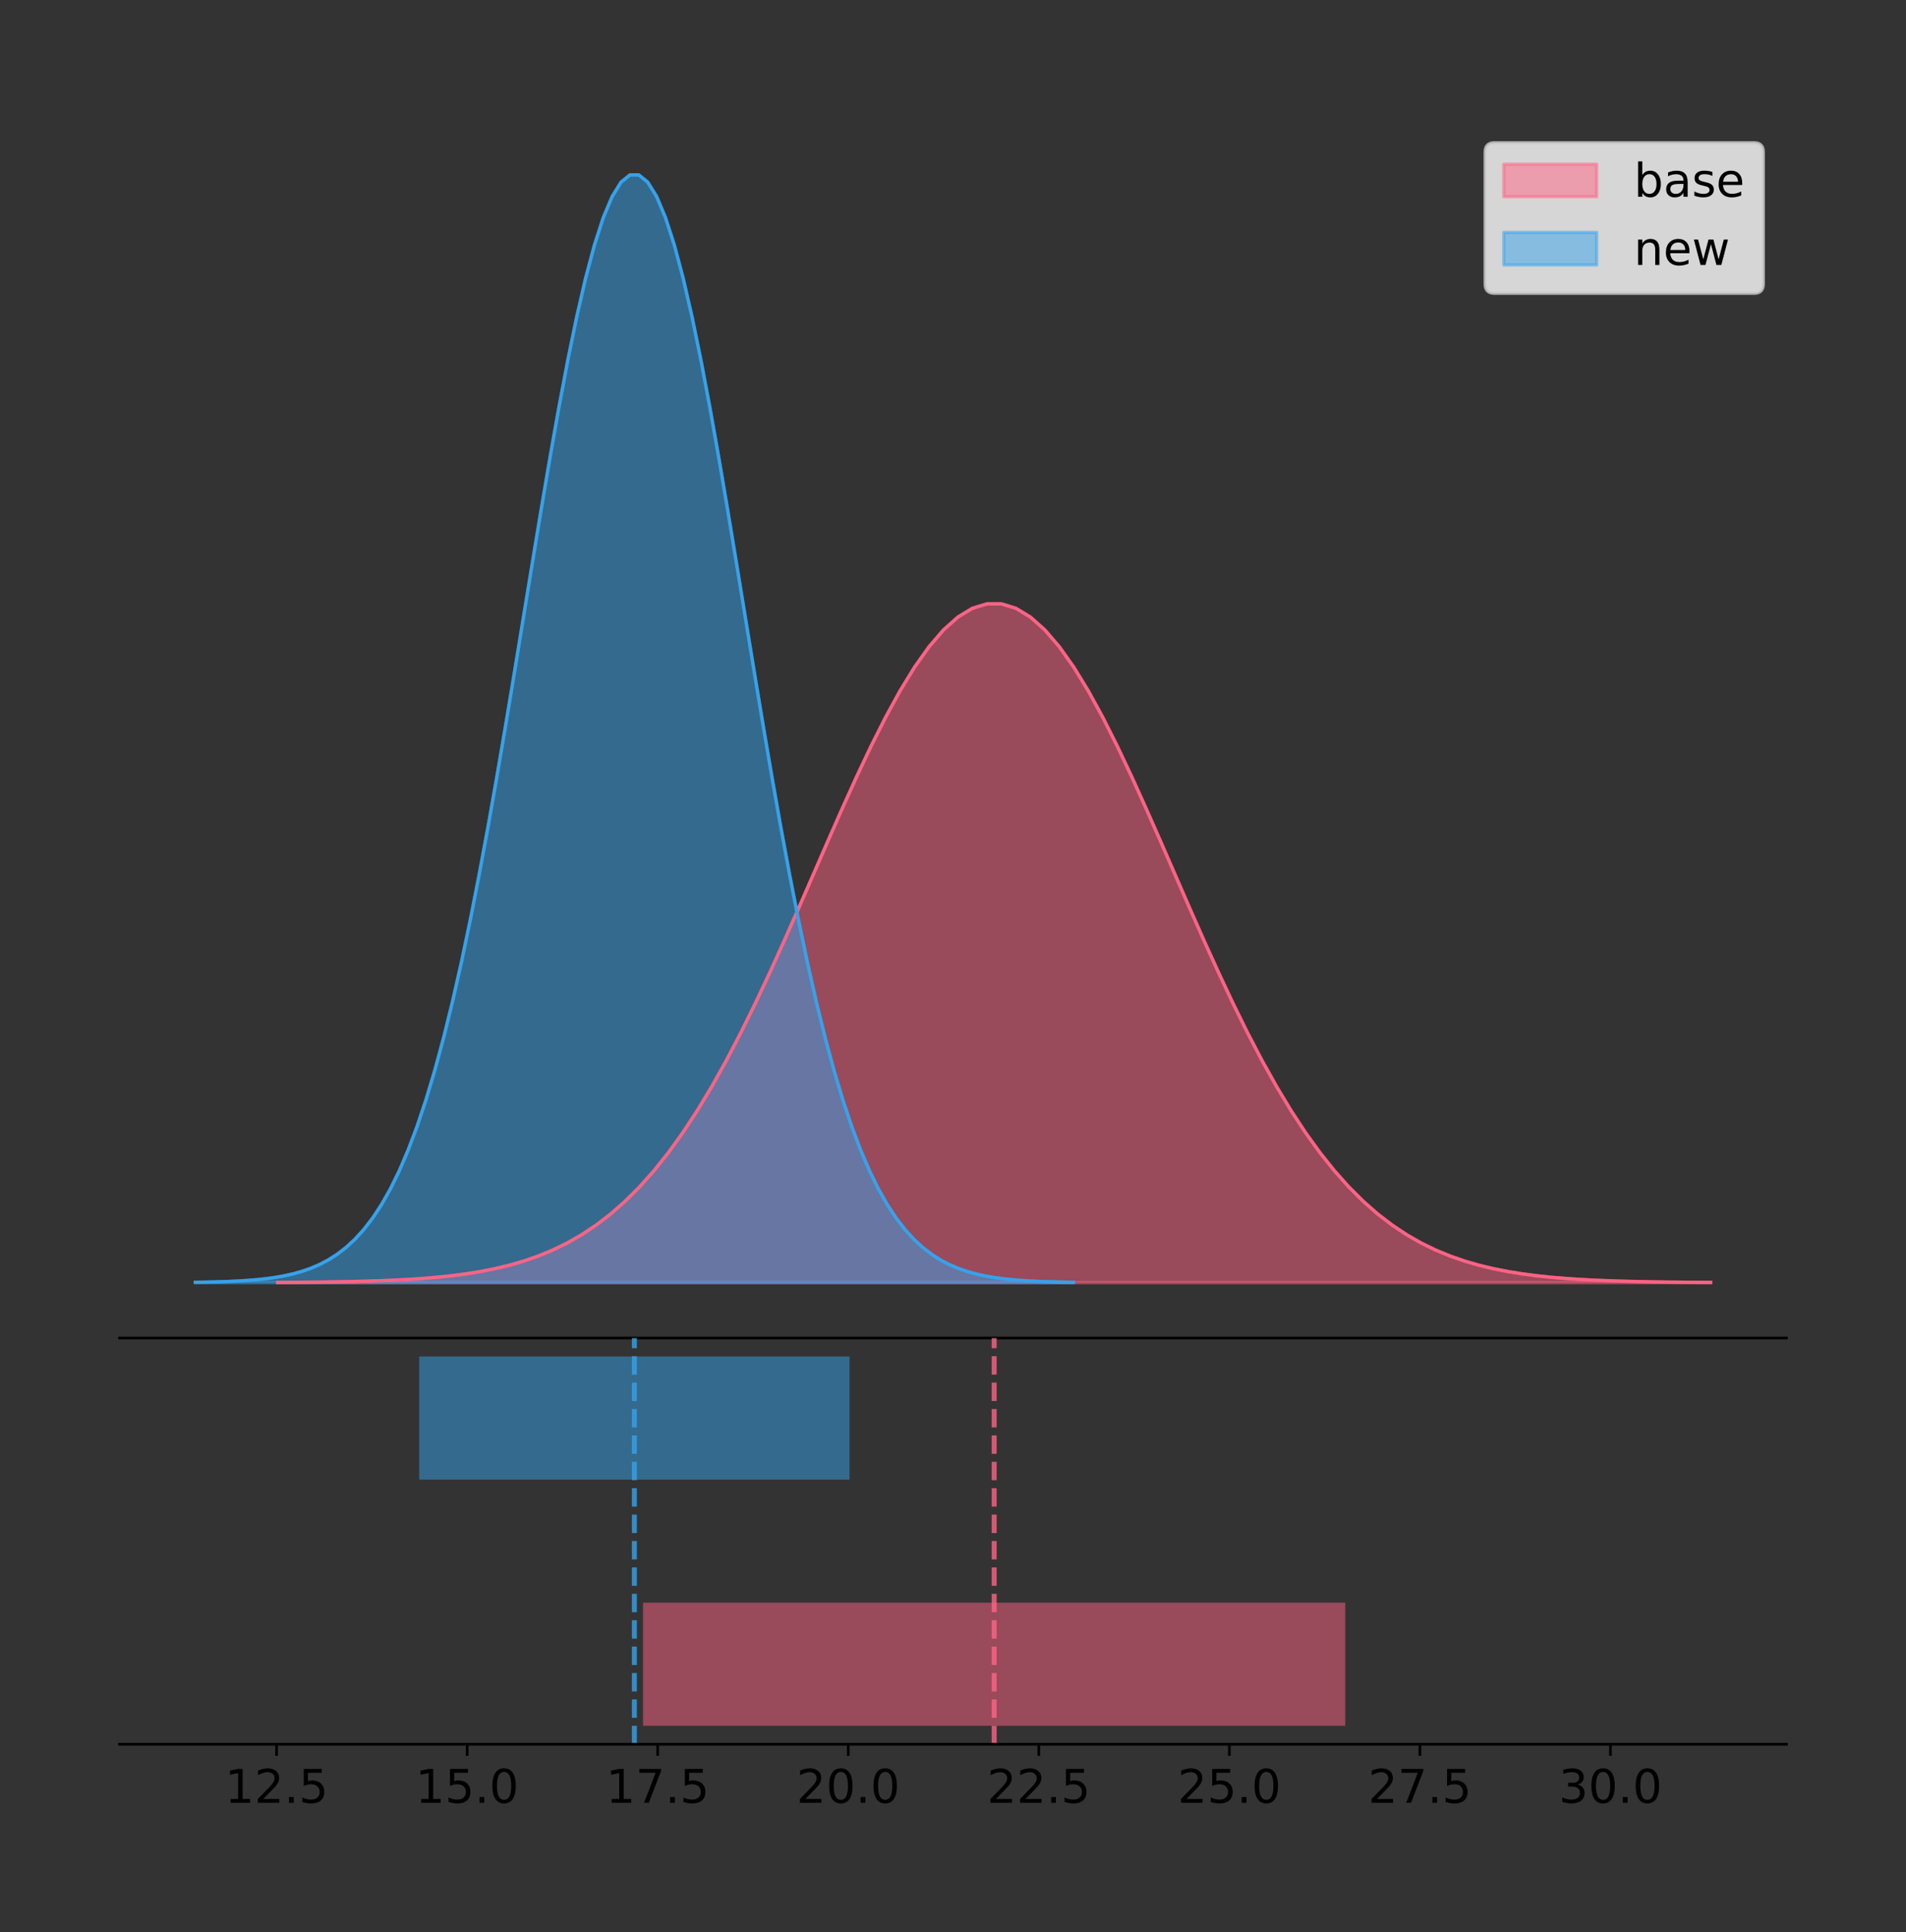 <?xml version="1.0" encoding="utf-8" standalone="no"?>
<!DOCTYPE svg PUBLIC "-//W3C//DTD SVG 1.1//EN"
  "http://www.w3.org/Graphics/SVG/1.1/DTD/svg11.dtd">
<!-- Created with matplotlib (https://matplotlib.org/) -->
<svg height="581.789pt" version="1.1" viewBox="0 0 574.2 581.789" width="574.2pt" xmlns="http://www.w3.org/2000/svg" xmlns:xlink="http://www.w3.org/1999/xlink">
 <rect x="0" y="0" width="574.2" height="581.789" fill="#333333" stroke="none"/>
 <defs>
  <style type="text/css">
*{stroke-linecap:butt;stroke-linejoin:round;}
  </style>
 </defs>
 <g id="figure_1">
  <g id="patch_1">
   <path d="M 0 581.789 
L 574.2 581.789 
L 574.2 0 
L 0 0 
z
" style="fill:none;"/>
  </g>
  <g id="axes_1">
   <g id="patch_2">
    <path d="M 36 402.93 
L 538.2 402.93 
L 538.2 36 
L 36 36 
z
" style="fill:none;"/>
   </g>
   <g id="PolyCollection_1">
    <defs>
     <path d="M 83.626 -195.538 
L 83.626 -195.607 
L 87.987 -195.633 
L 92.348 -195.667 
L 96.709 -195.714 
L 101.07 -195.775 
L 105.432 -195.856 
L 109.793 -195.962 
L 114.154 -196.1 
L 118.515 -196.277 
L 122.876 -196.504 
L 127.237 -196.793 
L 131.598 -197.156 
L 135.959 -197.612 
L 140.32 -198.179 
L 144.681 -198.879 
L 149.042 -199.737 
L 153.403 -200.781 
L 157.764 -202.041 
L 162.126 -203.553 
L 166.487 -205.351 
L 170.848 -207.475 
L 175.209 -209.963 
L 179.57 -212.857 
L 183.931 -216.196 
L 188.292 -220.019 
L 192.653 -224.36 
L 197.014 -229.25 
L 201.375 -234.714 
L 205.736 -240.766 
L 210.097 -247.413 
L 214.458 -254.65 
L 218.82 -262.459 
L 223.181 -270.806 
L 227.542 -279.642 
L 231.903 -288.905 
L 236.264 -298.513 
L 240.625 -308.371 
L 244.986 -318.367 
L 249.347 -328.379 
L 253.708 -338.272 
L 258.069 -347.904 
L 262.43 -357.126 
L 266.791 -365.792 
L 271.152 -373.755 
L 275.514 -380.876 
L 279.875 -387.027 
L 284.236 -392.095 
L 288.597 -395.983 
L 292.958 -398.618 
L 297.319 -399.949 
L 301.68 -399.949 
L 306.041 -398.618 
L 310.402 -395.983 
L 314.763 -392.095 
L 319.124 -387.027 
L 323.485 -380.876 
L 327.846 -373.755 
L 332.208 -365.792 
L 336.569 -357.126 
L 340.93 -347.904 
L 345.291 -338.272 
L 349.652 -328.379 
L 354.013 -318.367 
L 358.374 -308.371 
L 362.735 -298.513 
L 367.096 -288.905 
L 371.457 -279.642 
L 375.818 -270.806 
L 380.179 -262.459 
L 384.54 -254.65 
L 388.902 -247.413 
L 393.263 -240.766 
L 397.624 -234.714 
L 401.985 -229.25 
L 406.346 -224.36 
L 410.707 -220.019 
L 415.068 -216.196 
L 419.429 -212.857 
L 423.79 -209.963 
L 428.151 -207.475 
L 432.512 -205.351 
L 436.873 -203.553 
L 441.234 -202.041 
L 445.596 -200.781 
L 449.957 -199.737 
L 454.318 -198.879 
L 458.679 -198.179 
L 463.04 -197.612 
L 467.401 -197.156 
L 471.762 -196.793 
L 476.123 -196.504 
L 480.484 -196.277 
L 484.845 -196.1 
L 489.206 -195.962 
L 493.567 -195.856 
L 497.928 -195.775 
L 502.289 -195.714 
L 506.651 -195.667 
L 511.012 -195.633 
L 515.373 -195.607 
L 515.373 -195.538 
L 515.373 -195.538 
L 511.012 -195.538 
L 506.651 -195.538 
L 502.289 -195.538 
L 497.928 -195.538 
L 493.567 -195.538 
L 489.206 -195.538 
L 484.845 -195.538 
L 480.484 -195.538 
L 476.123 -195.538 
L 471.762 -195.538 
L 467.401 -195.538 
L 463.04 -195.538 
L 458.679 -195.538 
L 454.318 -195.538 
L 449.957 -195.538 
L 445.596 -195.538 
L 441.234 -195.538 
L 436.873 -195.538 
L 432.512 -195.538 
L 428.151 -195.538 
L 423.79 -195.538 
L 419.429 -195.538 
L 415.068 -195.538 
L 410.707 -195.538 
L 406.346 -195.538 
L 401.985 -195.538 
L 397.624 -195.538 
L 393.263 -195.538 
L 388.902 -195.538 
L 384.54 -195.538 
L 380.179 -195.538 
L 375.818 -195.538 
L 371.457 -195.538 
L 367.096 -195.538 
L 362.735 -195.538 
L 358.374 -195.538 
L 354.013 -195.538 
L 349.652 -195.538 
L 345.291 -195.538 
L 340.93 -195.538 
L 336.569 -195.538 
L 332.208 -195.538 
L 327.846 -195.538 
L 323.485 -195.538 
L 319.124 -195.538 
L 314.763 -195.538 
L 310.402 -195.538 
L 306.041 -195.538 
L 301.68 -195.538 
L 297.319 -195.538 
L 292.958 -195.538 
L 288.597 -195.538 
L 284.236 -195.538 
L 279.875 -195.538 
L 275.514 -195.538 
L 271.152 -195.538 
L 266.791 -195.538 
L 262.43 -195.538 
L 258.069 -195.538 
L 253.708 -195.538 
L 249.347 -195.538 
L 244.986 -195.538 
L 240.625 -195.538 
L 236.264 -195.538 
L 231.903 -195.538 
L 227.542 -195.538 
L 223.181 -195.538 
L 218.82 -195.538 
L 214.458 -195.538 
L 210.097 -195.538 
L 205.736 -195.538 
L 201.375 -195.538 
L 197.014 -195.538 
L 192.653 -195.538 
L 188.292 -195.538 
L 183.931 -195.538 
L 179.57 -195.538 
L 175.209 -195.538 
L 170.848 -195.538 
L 166.487 -195.538 
L 162.126 -195.538 
L 157.764 -195.538 
L 153.403 -195.538 
L 149.042 -195.538 
L 144.681 -195.538 
L 140.32 -195.538 
L 135.959 -195.538 
L 131.598 -195.538 
L 127.237 -195.538 
L 122.876 -195.538 
L 118.515 -195.538 
L 114.154 -195.538 
L 109.793 -195.538 
L 105.432 -195.538 
L 101.07 -195.538 
L 96.709 -195.538 
L 92.348 -195.538 
L 87.987 -195.538 
L 83.626 -195.538 
z
" id="m4b2a69e75e" style="stroke:#ff6384;stroke-opacity:0.5;"/>
    </defs>
    <g clip-path="url(#pf76cf8b65b)">
     <use style="fill:#ff6384;fill-opacity:0.5;stroke:#ff6384;stroke-opacity:0.5;" x="0" xlink:href="#m4b2a69e75e" y="581.789"/>
    </g>
   </g>
   <g id="PolyCollection_2">
    <defs>
     <path d="M 58.827 -195.538 
L 58.827 -195.65 
L 61.5 -195.692 
L 64.172 -195.749 
L 66.845 -195.825 
L 69.517 -195.925 
L 72.189 -196.058 
L 74.862 -196.23 
L 77.534 -196.455 
L 80.207 -196.744 
L 82.879 -197.115 
L 85.552 -197.585 
L 88.224 -198.179 
L 90.896 -198.923 
L 93.569 -199.848 
L 96.241 -200.99 
L 98.914 -202.39 
L 101.586 -204.093 
L 104.259 -206.151 
L 106.931 -208.617 
L 109.603 -211.552 
L 112.276 -215.017 
L 114.948 -219.078 
L 117.621 -223.801 
L 120.293 -229.25 
L 122.966 -235.488 
L 125.638 -242.572 
L 128.31 -250.552 
L 130.983 -259.468 
L 133.655 -269.344 
L 136.328 -280.192 
L 139 -292.002 
L 141.673 -304.744 
L 144.345 -318.365 
L 147.018 -332.786 
L 149.69 -347.901 
L 152.362 -363.58 
L 155.035 -379.667 
L 157.707 -395.98 
L 160.38 -412.318 
L 163.052 -428.462 
L 165.725 -444.18 
L 168.397 -459.23 
L 171.069 -473.372 
L 173.742 -486.366 
L 176.414 -497.987 
L 179.087 -508.025 
L 181.759 -516.294 
L 184.432 -522.64 
L 187.104 -526.94 
L 189.776 -529.111 
L 192.449 -529.111 
L 195.121 -526.94 
L 197.794 -522.64 
L 200.466 -516.294 
L 203.139 -508.025 
L 205.811 -497.987 
L 208.483 -486.366 
L 211.156 -473.372 
L 213.828 -459.23 
L 216.501 -444.18 
L 219.173 -428.462 
L 221.846 -412.318 
L 224.518 -395.98 
L 227.19 -379.667 
L 229.863 -363.58 
L 232.535 -347.901 
L 235.208 -332.786 
L 237.88 -318.365 
L 240.553 -304.744 
L 243.225 -292.002 
L 245.897 -280.192 
L 248.57 -269.344 
L 251.242 -259.468 
L 253.915 -250.552 
L 256.587 -242.572 
L 259.26 -235.488 
L 261.932 -229.25 
L 264.605 -223.801 
L 267.277 -219.078 
L 269.949 -215.017 
L 272.622 -211.552 
L 275.294 -208.617 
L 277.967 -206.151 
L 280.639 -204.093 
L 283.312 -202.39 
L 285.984 -200.99 
L 288.656 -199.848 
L 291.329 -198.923 
L 294.001 -198.179 
L 296.674 -197.585 
L 299.346 -197.115 
L 302.019 -196.744 
L 304.691 -196.455 
L 307.363 -196.23 
L 310.036 -196.058 
L 312.708 -195.925 
L 315.381 -195.825 
L 318.053 -195.749 
L 320.726 -195.692 
L 323.398 -195.65 
L 323.398 -195.538 
L 323.398 -195.538 
L 320.726 -195.538 
L 318.053 -195.538 
L 315.381 -195.538 
L 312.708 -195.538 
L 310.036 -195.538 
L 307.363 -195.538 
L 304.691 -195.538 
L 302.019 -195.538 
L 299.346 -195.538 
L 296.674 -195.538 
L 294.001 -195.538 
L 291.329 -195.538 
L 288.656 -195.538 
L 285.984 -195.538 
L 283.312 -195.538 
L 280.639 -195.538 
L 277.967 -195.538 
L 275.294 -195.538 
L 272.622 -195.538 
L 269.949 -195.538 
L 267.277 -195.538 
L 264.605 -195.538 
L 261.932 -195.538 
L 259.26 -195.538 
L 256.587 -195.538 
L 253.915 -195.538 
L 251.242 -195.538 
L 248.57 -195.538 
L 245.897 -195.538 
L 243.225 -195.538 
L 240.553 -195.538 
L 237.88 -195.538 
L 235.208 -195.538 
L 232.535 -195.538 
L 229.863 -195.538 
L 227.19 -195.538 
L 224.518 -195.538 
L 221.846 -195.538 
L 219.173 -195.538 
L 216.501 -195.538 
L 213.828 -195.538 
L 211.156 -195.538 
L 208.483 -195.538 
L 205.811 -195.538 
L 203.139 -195.538 
L 200.466 -195.538 
L 197.794 -195.538 
L 195.121 -195.538 
L 192.449 -195.538 
L 189.776 -195.538 
L 187.104 -195.538 
L 184.432 -195.538 
L 181.759 -195.538 
L 179.087 -195.538 
L 176.414 -195.538 
L 173.742 -195.538 
L 171.069 -195.538 
L 168.397 -195.538 
L 165.725 -195.538 
L 163.052 -195.538 
L 160.38 -195.538 
L 157.707 -195.538 
L 155.035 -195.538 
L 152.362 -195.538 
L 149.69 -195.538 
L 147.018 -195.538 
L 144.345 -195.538 
L 141.673 -195.538 
L 139 -195.538 
L 136.328 -195.538 
L 133.655 -195.538 
L 130.983 -195.538 
L 128.31 -195.538 
L 125.638 -195.538 
L 122.966 -195.538 
L 120.293 -195.538 
L 117.621 -195.538 
L 114.948 -195.538 
L 112.276 -195.538 
L 109.603 -195.538 
L 106.931 -195.538 
L 104.259 -195.538 
L 101.586 -195.538 
L 98.914 -195.538 
L 96.241 -195.538 
L 93.569 -195.538 
L 90.896 -195.538 
L 88.224 -195.538 
L 85.552 -195.538 
L 82.879 -195.538 
L 80.207 -195.538 
L 77.534 -195.538 
L 74.862 -195.538 
L 72.189 -195.538 
L 69.517 -195.538 
L 66.845 -195.538 
L 64.172 -195.538 
L 61.5 -195.538 
L 58.827 -195.538 
z
" id="mecfe6cbe8d" style="stroke:#36a2eb;stroke-opacity:0.5;"/>
    </defs>
    <g clip-path="url(#pf76cf8b65b)">
     <use style="fill:#36a2eb;fill-opacity:0.5;stroke:#36a2eb;stroke-opacity:0.5;" x="0" xlink:href="#mecfe6cbe8d" y="581.789"/>
    </g>
   </g>
   <g id="line2d_1">
    <path clip-path="url(#pf76cf8b65b)" d="M 83.626 386.183 
L 87.987 386.157 
L 92.348 386.122 
L 96.709 386.076 
L 101.07 386.014 
L 105.432 385.933 
L 109.793 385.827 
L 114.154 385.689 
L 118.515 385.512 
L 122.876 385.285 
L 127.237 384.997 
L 131.598 384.633 
L 135.959 384.177 
L 140.32 383.61 
L 144.681 382.91 
L 149.042 382.053 
L 153.403 381.009 
L 157.764 379.748 
L 162.126 378.237 
L 166.487 376.438 
L 170.848 374.315 
L 175.209 371.826 
L 179.57 368.932 
L 183.931 365.593 
L 188.292 361.77 
L 192.653 357.429 
L 197.014 352.539 
L 201.375 347.076 
L 205.736 341.024 
L 210.097 334.376 
L 214.458 327.139 
L 218.82 319.331 
L 223.181 310.984 
L 227.542 302.147 
L 231.903 292.884 
L 236.264 283.276 
L 240.625 273.419 
L 244.986 263.422 
L 249.347 253.41 
L 253.708 243.517 
L 258.069 233.886 
L 262.43 224.663 
L 266.791 215.997 
L 271.152 208.034 
L 275.514 200.913 
L 279.875 194.762 
L 284.236 189.695 
L 288.597 185.806 
L 292.958 183.171 
L 297.319 181.841 
L 301.68 181.841 
L 306.041 183.171 
L 310.402 185.806 
L 314.763 189.695 
L 319.124 194.762 
L 323.485 200.913 
L 327.846 208.034 
L 332.208 215.997 
L 336.569 224.663 
L 340.93 233.886 
L 345.291 243.517 
L 349.652 253.41 
L 354.013 263.422 
L 358.374 273.419 
L 362.735 283.276 
L 367.096 292.884 
L 371.457 302.147 
L 375.818 310.984 
L 380.179 319.331 
L 384.54 327.139 
L 388.902 334.376 
L 393.263 341.024 
L 397.624 347.076 
L 401.985 352.539 
L 406.346 357.429 
L 410.707 361.77 
L 415.068 365.593 
L 419.429 368.932 
L 423.79 371.826 
L 428.151 374.315 
L 432.512 376.438 
L 436.873 378.237 
L 441.234 379.748 
L 445.596 381.009 
L 449.957 382.053 
L 454.318 382.91 
L 458.679 383.61 
L 463.04 384.177 
L 467.401 384.633 
L 471.762 384.997 
L 476.123 385.285 
L 480.484 385.512 
L 484.845 385.689 
L 489.206 385.827 
L 493.567 385.933 
L 497.928 386.014 
L 502.289 386.076 
L 506.651 386.122 
L 511.012 386.157 
L 515.373 386.183 
" style="fill:none;stroke:#ff6384;stroke-linecap:square;"/>
   </g>
   <g id="line2d_2">
    <path clip-path="url(#pf76cf8b65b)" d="M 58.827 386.139 
L 61.5 386.097 
L 64.172 386.04 
L 66.845 385.965 
L 69.517 385.864 
L 72.189 385.732 
L 74.862 385.559 
L 77.534 385.334 
L 80.207 385.045 
L 82.879 384.675 
L 85.552 384.204 
L 88.224 383.61 
L 90.896 382.867 
L 93.569 381.941 
L 96.241 380.799 
L 98.914 379.399 
L 101.586 377.696 
L 104.259 375.639 
L 106.931 373.172 
L 109.603 370.238 
L 112.276 366.772 
L 114.948 362.711 
L 117.621 357.989 
L 120.293 352.539 
L 122.966 346.301 
L 125.638 339.217 
L 128.31 331.237 
L 130.983 322.322 
L 133.655 312.445 
L 136.328 301.597 
L 139 289.787 
L 141.673 277.045 
L 144.345 263.424 
L 147.018 249.004 
L 149.69 233.888 
L 152.362 218.209 
L 155.035 202.123 
L 157.707 185.809 
L 160.38 169.471 
L 163.052 153.327 
L 165.725 137.61 
L 168.397 122.559 
L 171.069 108.418 
L 173.742 95.423 
L 176.414 83.803 
L 179.087 73.765 
L 181.759 65.495 
L 184.432 59.15 
L 187.104 54.85 
L 189.776 52.679 
L 192.449 52.679 
L 195.121 54.85 
L 197.794 59.15 
L 200.466 65.495 
L 203.139 73.765 
L 205.811 83.803 
L 208.483 95.423 
L 211.156 108.418 
L 213.828 122.559 
L 216.501 137.61 
L 219.173 153.327 
L 221.846 169.471 
L 224.518 185.809 
L 227.19 202.123 
L 229.863 218.209 
L 232.535 233.888 
L 235.208 249.004 
L 237.88 263.424 
L 240.553 277.045 
L 243.225 289.787 
L 245.897 301.597 
L 248.57 312.445 
L 251.242 322.322 
L 253.915 331.237 
L 256.587 339.217 
L 259.26 346.301 
L 261.932 352.539 
L 264.605 357.989 
L 267.277 362.711 
L 269.949 366.772 
L 272.622 370.238 
L 275.294 373.172 
L 277.967 375.639 
L 280.639 377.696 
L 283.312 379.399 
L 285.984 380.799 
L 288.656 381.941 
L 291.329 382.867 
L 294.001 383.61 
L 296.674 384.204 
L 299.346 384.675 
L 302.019 385.045 
L 304.691 385.334 
L 307.363 385.559 
L 310.036 385.732 
L 312.708 385.864 
L 315.381 385.965 
L 318.053 386.04 
L 320.726 386.097 
L 323.398 386.139 
" style="fill:none;stroke:#36a2eb;stroke-linecap:square;"/>
   </g>
   <g id="patch_3">
    <path d="M 36 402.93 
L 538.2 402.93 
" style="fill:none;stroke:#000000;stroke-linecap:square;stroke-linejoin:miter;stroke-width:0.8;"/>
   </g>
   <g id="legend_1">
    <g id="patch_4">
     <path d="M 450.225 88.299 
L 528.4 88.299 
Q 531.2 88.299 531.2 85.499 
L 531.2 45.8 
Q 531.2 43 528.4 43 
L 450.225 43 
Q 447.425 43 447.425 45.8 
L 447.425 85.499 
Q 447.425 88.299 450.225 88.299 
z
" style="fill:#ffffff;opacity:0.8;stroke:#cccccc;stroke-linejoin:miter;"/>
    </g>
    <g id="patch_5">
     <path d="M 453.025 59.238 
L 481.025 59.238 
L 481.025 49.438 
L 453.025 49.438 
z
" style="fill:#ff6384;opacity:0.5;stroke:#ff6384;stroke-linejoin:miter;"/>
    </g>
    <g id="text_1">
     <!-- base -->
     <defs>
      <path d="M 48.688 27.297 
Q 48.688 37.203 44.609 42.844 
Q 40.531 48.484 33.406 48.484 
Q 26.266 48.484 22.188 42.844 
Q 18.109 37.203 18.109 27.297 
Q 18.109 17.391 22.188 11.75 
Q 26.266 6.109 33.406 6.109 
Q 40.531 6.109 44.609 11.75 
Q 48.688 17.391 48.688 27.297 
z
M 18.109 46.391 
Q 20.953 51.266 25.266 53.625 
Q 29.594 56 35.594 56 
Q 45.562 56 51.781 48.094 
Q 58.016 40.188 58.016 27.297 
Q 58.016 14.406 51.781 6.484 
Q 45.562 -1.422 35.594 -1.422 
Q 29.594 -1.422 25.266 0.953 
Q 20.953 3.328 18.109 8.203 
L 18.109 0 
L 9.078 0 
L 9.078 75.984 
L 18.109 75.984 
z
" id="DejaVuSans-98"/>
      <path d="M 34.281 27.484 
Q 23.391 27.484 19.188 25 
Q 14.984 22.516 14.984 16.5 
Q 14.984 11.719 18.141 8.906 
Q 21.297 6.109 26.703 6.109 
Q 34.188 6.109 38.703 11.406 
Q 43.219 16.703 43.219 25.484 
L 43.219 27.484 
z
M 52.203 31.203 
L 52.203 0 
L 43.219 0 
L 43.219 8.297 
Q 40.141 3.328 35.547 0.953 
Q 30.953 -1.422 24.312 -1.422 
Q 15.922 -1.422 10.953 3.297 
Q 6 8.016 6 15.922 
Q 6 25.141 12.172 29.828 
Q 18.359 34.516 30.609 34.516 
L 43.219 34.516 
L 43.219 35.406 
Q 43.219 41.609 39.141 45 
Q 35.062 48.391 27.688 48.391 
Q 23 48.391 18.547 47.266 
Q 14.109 46.141 10.016 43.891 
L 10.016 52.203 
Q 14.938 54.109 19.578 55.047 
Q 24.219 56 28.609 56 
Q 40.484 56 46.344 49.844 
Q 52.203 43.703 52.203 31.203 
z
" id="DejaVuSans-97"/>
      <path d="M 44.281 53.078 
L 44.281 44.578 
Q 40.484 46.531 36.375 47.5 
Q 32.281 48.484 27.875 48.484 
Q 21.188 48.484 17.844 46.438 
Q 14.5 44.391 14.5 40.281 
Q 14.5 37.156 16.891 35.375 
Q 19.281 33.594 26.516 31.984 
L 29.594 31.297 
Q 39.156 29.25 43.188 25.516 
Q 47.219 21.781 47.219 15.094 
Q 47.219 7.469 41.188 3.016 
Q 35.156 -1.422 24.609 -1.422 
Q 20.219 -1.422 15.453 -0.562 
Q 10.688 0.297 5.422 2 
L 5.422 11.281 
Q 10.406 8.688 15.234 7.391 
Q 20.062 6.109 24.812 6.109 
Q 31.156 6.109 34.562 8.281 
Q 37.984 10.453 37.984 14.406 
Q 37.984 18.062 35.516 20.016 
Q 33.062 21.969 24.703 23.781 
L 21.578 24.516 
Q 13.234 26.266 9.516 29.906 
Q 5.812 33.547 5.812 39.891 
Q 5.812 47.609 11.281 51.797 
Q 16.75 56 26.812 56 
Q 31.781 56 36.172 55.266 
Q 40.578 54.547 44.281 53.078 
z
" id="DejaVuSans-115"/>
      <path d="M 56.203 29.594 
L 56.203 25.203 
L 14.891 25.203 
Q 15.484 15.922 20.484 11.062 
Q 25.484 6.203 34.422 6.203 
Q 39.594 6.203 44.453 7.469 
Q 49.312 8.734 54.109 11.281 
L 54.109 2.781 
Q 49.266 0.734 44.188 -0.344 
Q 39.109 -1.422 33.891 -1.422 
Q 20.797 -1.422 13.156 6.188 
Q 5.516 13.812 5.516 26.812 
Q 5.516 40.234 12.766 48.109 
Q 20.016 56 32.328 56 
Q 43.359 56 49.781 48.891 
Q 56.203 41.797 56.203 29.594 
z
M 47.219 32.234 
Q 47.125 39.594 43.094 43.984 
Q 39.062 48.391 32.422 48.391 
Q 24.906 48.391 20.391 44.141 
Q 15.875 39.891 15.188 32.172 
z
" id="DejaVuSans-101"/>
     </defs>
     <g transform="translate(492.225 59.238)scale(0.14 -0.14)">
      <use xlink:href="#DejaVuSans-98"/>
      <use x="63.477" xlink:href="#DejaVuSans-97"/>
      <use x="124.756" xlink:href="#DejaVuSans-115"/>
      <use x="176.855" xlink:href="#DejaVuSans-101"/>
     </g>
    </g>
    <g id="patch_6">
     <path d="M 453.025 79.787 
L 481.025 79.787 
L 481.025 69.987 
L 453.025 69.987 
z
" style="fill:#36a2eb;opacity:0.5;stroke:#36a2eb;stroke-linejoin:miter;"/>
    </g>
    <g id="text_2">
     <!-- new -->
     <defs>
      <path d="M 54.891 33.016 
L 54.891 0 
L 45.906 0 
L 45.906 32.719 
Q 45.906 40.484 42.875 44.328 
Q 39.844 48.188 33.797 48.188 
Q 26.516 48.188 22.312 43.547 
Q 18.109 38.922 18.109 30.906 
L 18.109 0 
L 9.078 0 
L 9.078 54.688 
L 18.109 54.688 
L 18.109 46.188 
Q 21.344 51.125 25.703 53.562 
Q 30.078 56 35.797 56 
Q 45.219 56 50.047 50.172 
Q 54.891 44.344 54.891 33.016 
z
" id="DejaVuSans-110"/>
      <path d="M 4.203 54.688 
L 13.188 54.688 
L 24.422 12.016 
L 35.594 54.688 
L 46.188 54.688 
L 57.422 12.016 
L 68.609 54.688 
L 77.594 54.688 
L 63.281 0 
L 52.688 0 
L 40.922 44.828 
L 29.109 0 
L 18.5 0 
z
" id="DejaVuSans-119"/>
     </defs>
     <g transform="translate(492.225 79.787)scale(0.14 -0.14)">
      <use xlink:href="#DejaVuSans-110"/>
      <use x="63.379" xlink:href="#DejaVuSans-101"/>
      <use x="124.902" xlink:href="#DejaVuSans-119"/>
     </g>
    </g>
   </g>
  </g>
  <g id="axes_2">
   <g id="patch_7">
    <path d="M 36 525.24 
L 538.2 525.24 
L 538.2 402.93 
L 36 402.93 
z
" style="fill:none;"/>
   </g>
   <g id="patch_8">
    <path clip-path="url(#p4213975613)" d="M 193.722 519.68 
L 405.277 519.68 
L 405.277 482.617 
L 193.722 482.617 
z
" style="fill:#ff6384;opacity:0.5;"/>
   </g>
   <g id="patch_9">
    <path clip-path="url(#p4213975613)" d="M 126.293 445.553 
L 255.932 445.553 
L 255.932 408.49 
L 126.293 408.49 
z
" style="fill:#36a2eb;opacity:0.5;"/>
   </g>
   <g id="matplotlib.axis_1">
    <g id="xtick_1">
     <g id="line2d_3">
      <defs>
       <path d="M 0 0 
L 0 3.5 
" id="ma6c14aabb6" style="stroke:#000000;stroke-width:0.8;"/>
      </defs>
      <g>
       <use style="stroke:#000000;stroke-width:0.8;" x="83.323" xlink:href="#ma6c14aabb6" y="525.24"/>
      </g>
     </g>
     <g id="text_3">
      <!-- 12.5 -->
      <defs>
       <path d="M 12.406 8.297 
L 28.516 8.297 
L 28.516 63.922 
L 10.984 60.406 
L 10.984 69.391 
L 28.422 72.906 
L 38.281 72.906 
L 38.281 8.297 
L 54.391 8.297 
L 54.391 0 
L 12.406 0 
z
" id="DejaVuSans-49"/>
       <path d="M 19.188 8.297 
L 53.609 8.297 
L 53.609 0 
L 7.328 0 
L 7.328 8.297 
Q 12.938 14.109 22.625 23.891 
Q 32.328 33.688 34.812 36.531 
Q 39.547 41.844 41.422 45.531 
Q 43.312 49.219 43.312 52.781 
Q 43.312 58.594 39.234 62.25 
Q 35.156 65.922 28.609 65.922 
Q 23.969 65.922 18.812 64.312 
Q 13.672 62.703 7.812 59.422 
L 7.812 69.391 
Q 13.766 71.781 18.938 73 
Q 24.125 74.219 28.422 74.219 
Q 39.75 74.219 46.484 68.547 
Q 53.219 62.891 53.219 53.422 
Q 53.219 48.922 51.531 44.891 
Q 49.859 40.875 45.406 35.406 
Q 44.188 33.984 37.641 27.219 
Q 31.109 20.453 19.188 8.297 
z
" id="DejaVuSans-50"/>
       <path d="M 10.688 12.406 
L 21 12.406 
L 21 0 
L 10.688 0 
z
" id="DejaVuSans-46"/>
       <path d="M 10.797 72.906 
L 49.516 72.906 
L 49.516 64.594 
L 19.828 64.594 
L 19.828 46.734 
Q 21.969 47.469 24.109 47.828 
Q 26.266 48.188 28.422 48.188 
Q 40.625 48.188 47.75 41.5 
Q 54.891 34.812 54.891 23.391 
Q 54.891 11.625 47.562 5.094 
Q 40.234 -1.422 26.906 -1.422 
Q 22.312 -1.422 17.547 -0.641 
Q 12.797 0.141 7.719 1.703 
L 7.719 11.625 
Q 12.109 9.234 16.797 8.062 
Q 21.484 6.891 26.703 6.891 
Q 35.156 6.891 40.078 11.328 
Q 45.016 15.766 45.016 23.391 
Q 45.016 31 40.078 35.438 
Q 35.156 39.891 26.703 39.891 
Q 22.75 39.891 18.812 39.016 
Q 14.891 38.141 10.797 36.281 
z
" id="DejaVuSans-53"/>
      </defs>
      <g transform="translate(67.737 542.878)scale(0.14 -0.14)">
       <use xlink:href="#DejaVuSans-49"/>
       <use x="63.623" xlink:href="#DejaVuSans-50"/>
       <use x="127.246" xlink:href="#DejaVuSans-46"/>
       <use x="159.033" xlink:href="#DejaVuSans-53"/>
      </g>
     </g>
    </g>
    <g id="xtick_2">
     <g id="line2d_4">
      <g>
       <use style="stroke:#000000;stroke-width:0.8;" x="140.729" xlink:href="#ma6c14aabb6" y="525.24"/>
      </g>
     </g>
     <g id="text_4">
      <!-- 15.0 -->
      <defs>
       <path d="M 31.781 66.406 
Q 24.172 66.406 20.328 58.906 
Q 16.5 51.422 16.5 36.375 
Q 16.5 21.391 20.328 13.891 
Q 24.172 6.391 31.781 6.391 
Q 39.453 6.391 43.281 13.891 
Q 47.125 21.391 47.125 36.375 
Q 47.125 51.422 43.281 58.906 
Q 39.453 66.406 31.781 66.406 
z
M 31.781 74.219 
Q 44.047 74.219 50.516 64.516 
Q 56.984 54.828 56.984 36.375 
Q 56.984 17.969 50.516 8.266 
Q 44.047 -1.422 31.781 -1.422 
Q 19.531 -1.422 13.062 8.266 
Q 6.594 17.969 6.594 36.375 
Q 6.594 54.828 13.062 64.516 
Q 19.531 74.219 31.781 74.219 
z
" id="DejaVuSans-48"/>
      </defs>
      <g transform="translate(125.143 542.878)scale(0.14 -0.14)">
       <use xlink:href="#DejaVuSans-49"/>
       <use x="63.623" xlink:href="#DejaVuSans-53"/>
       <use x="127.246" xlink:href="#DejaVuSans-46"/>
       <use x="159.033" xlink:href="#DejaVuSans-48"/>
      </g>
     </g>
    </g>
    <g id="xtick_3">
     <g id="line2d_5">
      <g>
       <use style="stroke:#000000;stroke-width:0.8;" x="198.135" xlink:href="#ma6c14aabb6" y="525.24"/>
      </g>
     </g>
     <g id="text_5">
      <!-- 17.5 -->
      <defs>
       <path d="M 8.203 72.906 
L 55.078 72.906 
L 55.078 68.703 
L 28.609 0 
L 18.312 0 
L 43.219 64.594 
L 8.203 64.594 
z
" id="DejaVuSans-55"/>
      </defs>
      <g transform="translate(182.549 542.878)scale(0.14 -0.14)">
       <use xlink:href="#DejaVuSans-49"/>
       <use x="63.623" xlink:href="#DejaVuSans-55"/>
       <use x="127.246" xlink:href="#DejaVuSans-46"/>
       <use x="159.033" xlink:href="#DejaVuSans-53"/>
      </g>
     </g>
    </g>
    <g id="xtick_4">
     <g id="line2d_6">
      <g>
       <use style="stroke:#000000;stroke-width:0.8;" x="255.54" xlink:href="#ma6c14aabb6" y="525.24"/>
      </g>
     </g>
     <g id="text_6">
      <!-- 20.0 -->
      <g transform="translate(239.954 542.878)scale(0.14 -0.14)">
       <use xlink:href="#DejaVuSans-50"/>
       <use x="63.623" xlink:href="#DejaVuSans-48"/>
       <use x="127.246" xlink:href="#DejaVuSans-46"/>
       <use x="159.033" xlink:href="#DejaVuSans-48"/>
      </g>
     </g>
    </g>
    <g id="xtick_5">
     <g id="line2d_7">
      <g>
       <use style="stroke:#000000;stroke-width:0.8;" x="312.946" xlink:href="#ma6c14aabb6" y="525.24"/>
      </g>
     </g>
     <g id="text_7">
      <!-- 22.5 -->
      <g transform="translate(297.36 542.878)scale(0.14 -0.14)">
       <use xlink:href="#DejaVuSans-50"/>
       <use x="63.623" xlink:href="#DejaVuSans-50"/>
       <use x="127.246" xlink:href="#DejaVuSans-46"/>
       <use x="159.033" xlink:href="#DejaVuSans-53"/>
      </g>
     </g>
    </g>
    <g id="xtick_6">
     <g id="line2d_8">
      <g>
       <use style="stroke:#000000;stroke-width:0.8;" x="370.352" xlink:href="#ma6c14aabb6" y="525.24"/>
      </g>
     </g>
     <g id="text_8">
      <!-- 25.0 -->
      <g transform="translate(354.766 542.878)scale(0.14 -0.14)">
       <use xlink:href="#DejaVuSans-50"/>
       <use x="63.623" xlink:href="#DejaVuSans-53"/>
       <use x="127.246" xlink:href="#DejaVuSans-46"/>
       <use x="159.033" xlink:href="#DejaVuSans-48"/>
      </g>
     </g>
    </g>
    <g id="xtick_7">
     <g id="line2d_9">
      <g>
       <use style="stroke:#000000;stroke-width:0.8;" x="427.758" xlink:href="#ma6c14aabb6" y="525.24"/>
      </g>
     </g>
     <g id="text_9">
      <!-- 27.5 -->
      <g transform="translate(412.172 542.878)scale(0.14 -0.14)">
       <use xlink:href="#DejaVuSans-50"/>
       <use x="63.623" xlink:href="#DejaVuSans-55"/>
       <use x="127.246" xlink:href="#DejaVuSans-46"/>
       <use x="159.033" xlink:href="#DejaVuSans-53"/>
      </g>
     </g>
    </g>
    <g id="xtick_8">
     <g id="line2d_10">
      <g>
       <use style="stroke:#000000;stroke-width:0.8;" x="485.164" xlink:href="#ma6c14aabb6" y="525.24"/>
      </g>
     </g>
     <g id="text_10">
      <!-- 30.0 -->
      <defs>
       <path d="M 40.578 39.312 
Q 47.656 37.797 51.625 33 
Q 55.609 28.219 55.609 21.188 
Q 55.609 10.406 48.188 4.484 
Q 40.766 -1.422 27.094 -1.422 
Q 22.516 -1.422 17.656 -0.516 
Q 12.797 0.391 7.625 2.203 
L 7.625 11.719 
Q 11.719 9.328 16.594 8.109 
Q 21.484 6.891 26.812 6.891 
Q 36.078 6.891 40.938 10.547 
Q 45.797 14.203 45.797 21.188 
Q 45.797 27.641 41.281 31.266 
Q 36.766 34.906 28.719 34.906 
L 20.219 34.906 
L 20.219 43.016 
L 29.109 43.016 
Q 36.375 43.016 40.234 45.922 
Q 44.094 48.828 44.094 54.297 
Q 44.094 59.906 40.109 62.906 
Q 36.141 65.922 28.719 65.922 
Q 24.656 65.922 20.016 65.031 
Q 15.375 64.156 9.812 62.312 
L 9.812 71.094 
Q 15.438 72.656 20.344 73.438 
Q 25.25 74.219 29.594 74.219 
Q 40.828 74.219 47.359 69.109 
Q 53.906 64.016 53.906 55.328 
Q 53.906 49.266 50.438 45.094 
Q 46.969 40.922 40.578 39.312 
z
" id="DejaVuSans-51"/>
      </defs>
      <g transform="translate(469.578 542.878)scale(0.14 -0.14)">
       <use xlink:href="#DejaVuSans-51"/>
       <use x="63.623" xlink:href="#DejaVuSans-48"/>
       <use x="127.246" xlink:href="#DejaVuSans-46"/>
       <use x="159.033" xlink:href="#DejaVuSans-48"/>
      </g>
     </g>
    </g>
   </g>
   <g id="line2d_11">
    <path clip-path="url(#p4213975613)" d="M 299.499 525.24 
L 299.499 402.93 
" style="fill:none;stroke:#ff6384;stroke-dasharray:5.55,2.4;stroke-dashoffset:0;stroke-opacity:0.8;stroke-width:1.5;"/>
   </g>
   <g id="line2d_12">
    <path clip-path="url(#p4213975613)" d="M 191.113 525.24 
L 191.113 402.93 
" style="fill:none;stroke:#36a2eb;stroke-dasharray:5.55,2.4;stroke-dashoffset:0;stroke-opacity:0.8;stroke-width:1.5;"/>
   </g>
   <g id="patch_10">
    <path d="M 36 525.24 
L 538.2 525.24 
" style="fill:none;stroke:#000000;stroke-linecap:square;stroke-linejoin:miter;stroke-width:0.8;"/>
   </g>
  </g>
 </g>
 <defs>
  <clipPath id="pf76cf8b65b">
   <rect height="366.93" width="502.2" x="36" y="36"/>
  </clipPath>
  <clipPath id="p4213975613">
   <rect height="122.31" width="502.2" x="36" y="402.93"/>
  </clipPath>
 </defs>
</svg>
